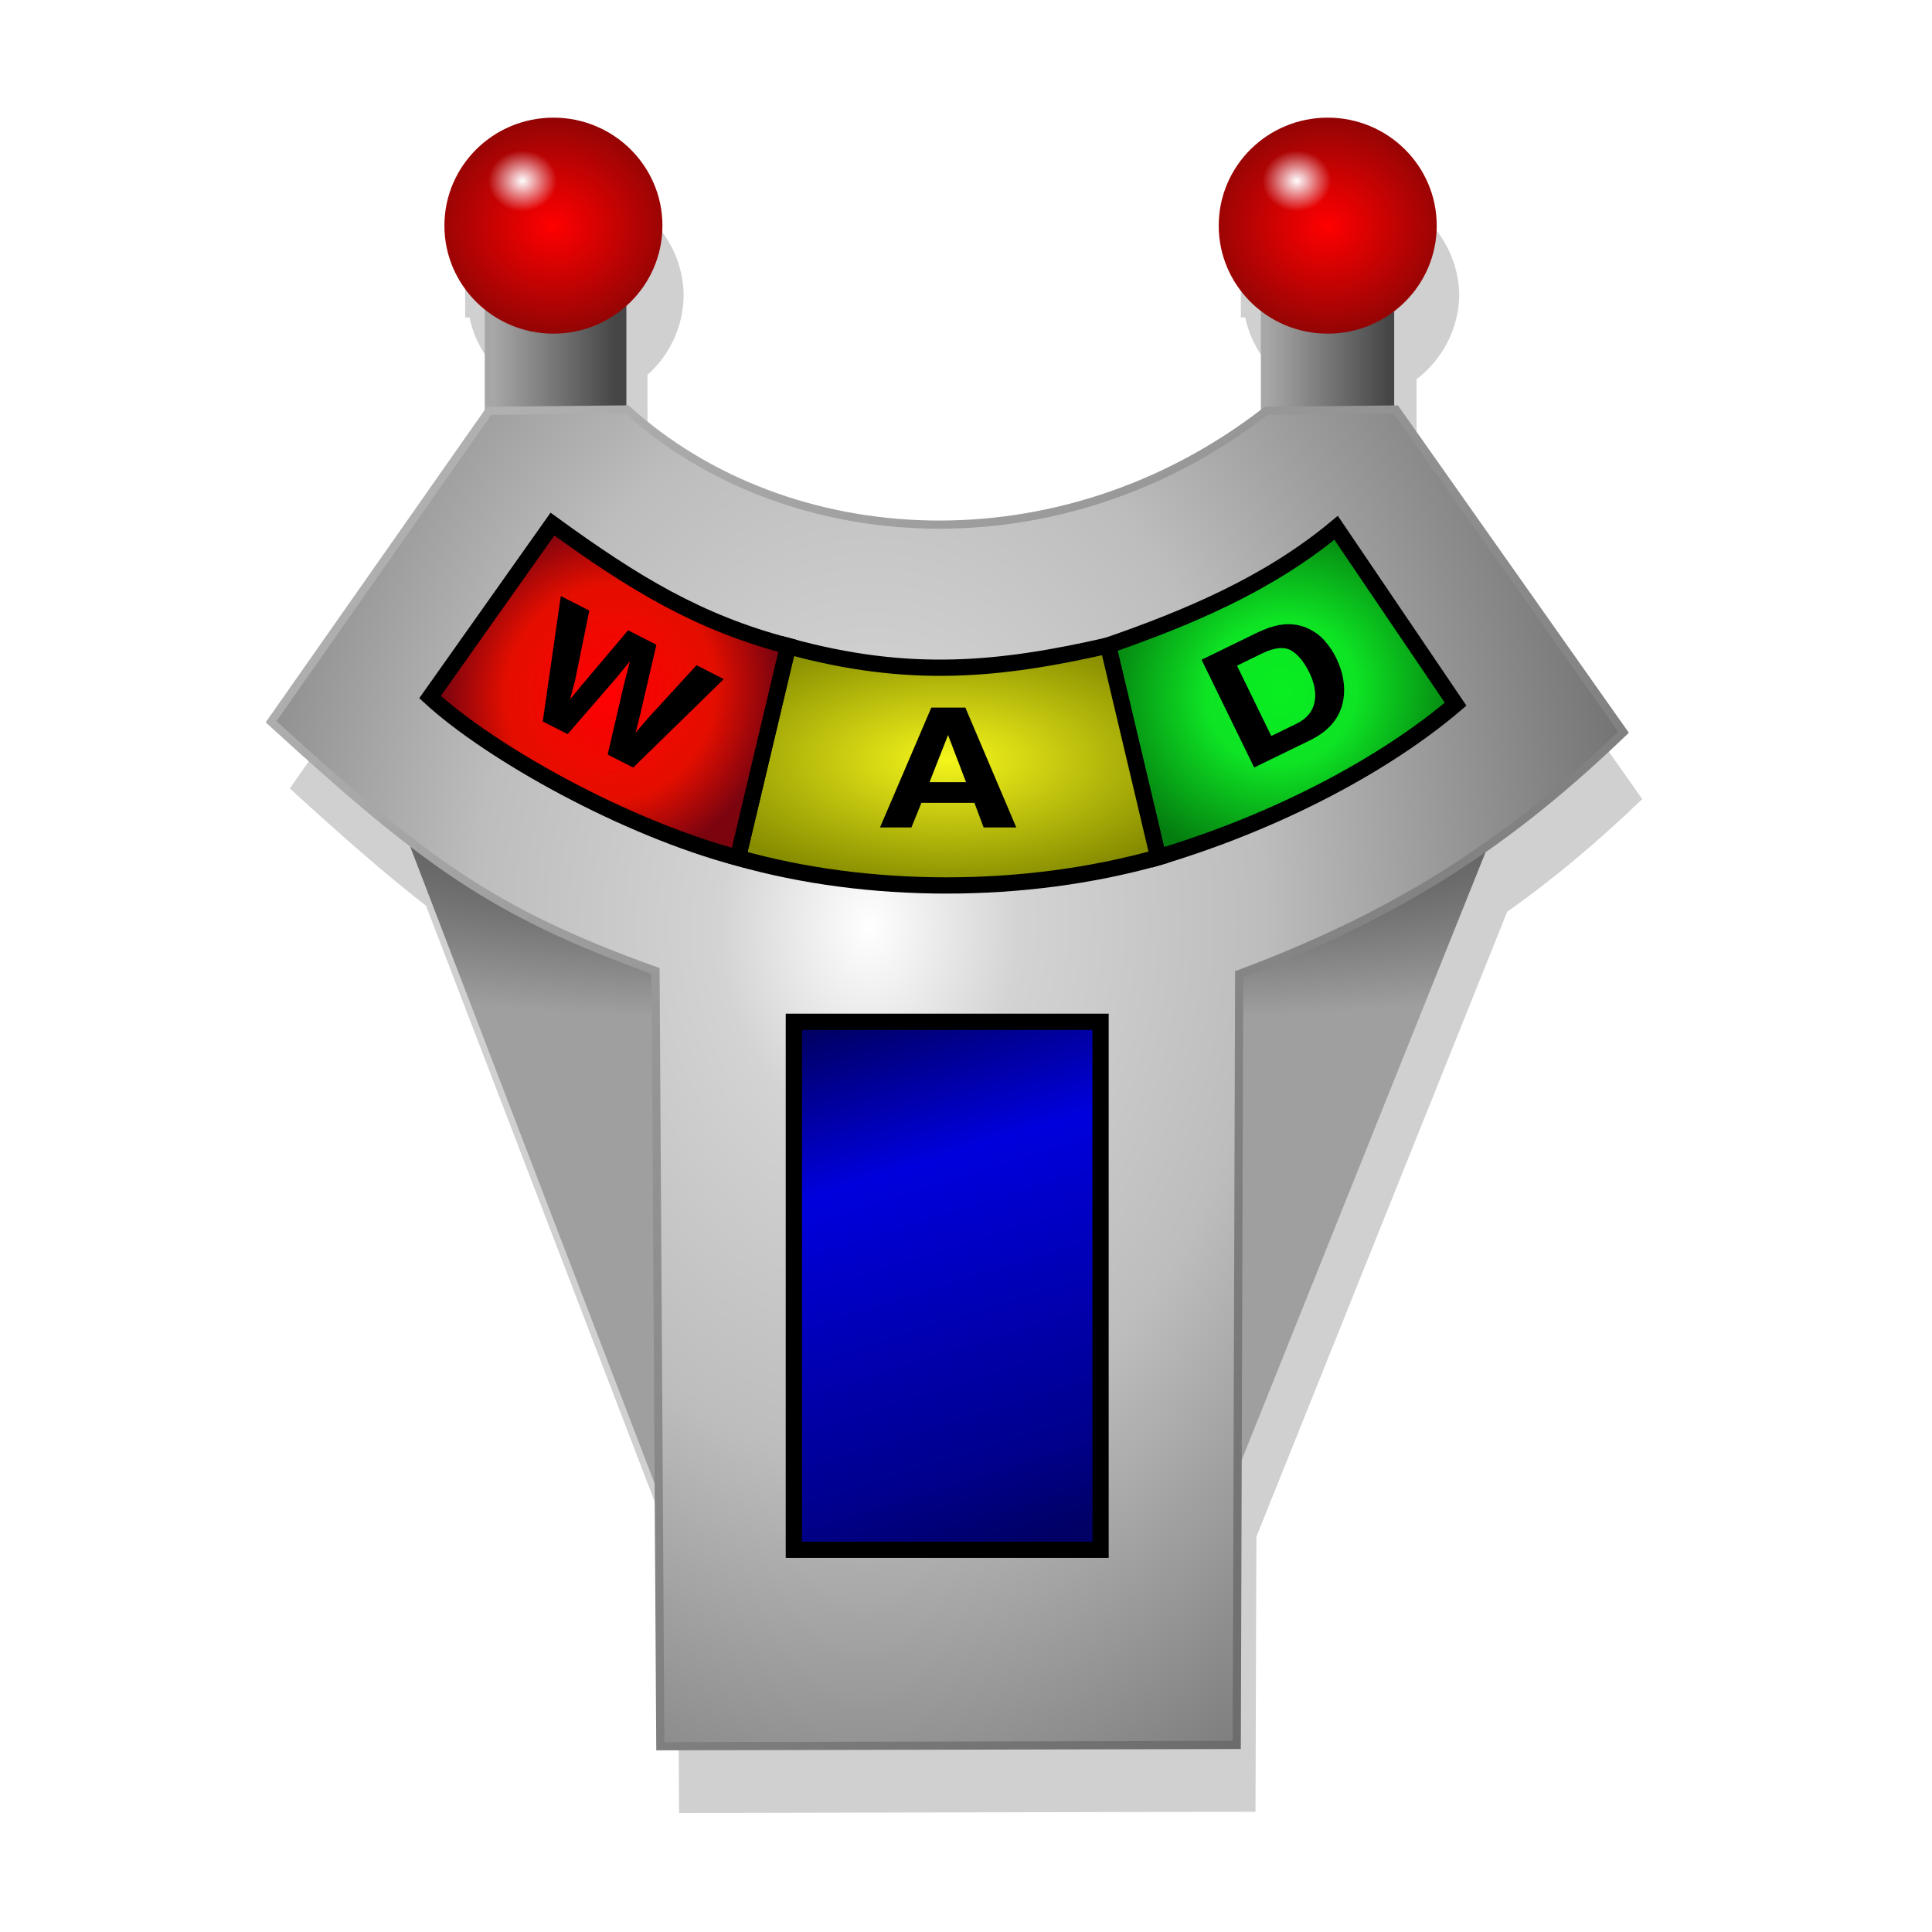<?xml version="1.0" encoding="UTF-8" standalone="no"?>
<!-- Created with Inkscape (http://www.inkscape.org/) -->

<svg
   width="128"
   height="128"
   viewBox="0 0 33.867 33.867"
   version="1.1"
   id="svg1"
   xml:space="preserve"
   inkscape:version="1.3 (0e150ed, 2023-07-21)"
   sodipodi:docname="icon.svg"
   xmlns:inkscape="http://www.inkscape.org/namespaces/inkscape"
   xmlns:sodipodi="http://sodipodi.sourceforge.net/DTD/sodipodi-0.dtd"
   xmlns:xlink="http://www.w3.org/1999/xlink"
   xmlns="http://www.w3.org/2000/svg"
   xmlns:svg="http://www.w3.org/2000/svg"><sodipodi:namedview
     id="namedview1"
     pagecolor="#ffffff"
     bordercolor="#000000"
     borderopacity="0.25"
     inkscape:showpageshadow="2"
     inkscape:pageopacity="0.0"
     inkscape:pagecheckerboard="0"
     inkscape:deskcolor="#d1d1d1"
     inkscape:document-units="mm"
     inkscape:zoom="5.1225445"
     inkscape:cx="65.299579"
     inkscape:cy="81.990503"
     inkscape:window-width="1288"
     inkscape:window-height="891"
     inkscape:window-x="0"
     inkscape:window-y="38"
     inkscape:window-maximized="0"
     inkscape:current-layer="layer1" /><defs
     id="defs1"><linearGradient
       id="linearGradient42"><stop
         style="stop-color:#08ee21;stop-opacity:1;"
         offset="0"
         id="stop65" /><stop
         style="stop-color:#0ee424;stop-opacity:1;"
         offset="0.409"
         id="stop66" /><stop
         style="stop-color:#047c0f;stop-opacity:1;"
         offset="1"
         id="stop67" /></linearGradient><linearGradient
       id="linearGradient46"
       inkscape:collect="always"><stop
         style="stop-color:#f5f61b;stop-opacity:1;"
         offset="0"
         id="stop47" /><stop
         style="stop-color:#868c00;stop-opacity:1;"
         offset="1"
         id="stop48" /></linearGradient><linearGradient
       id="linearGradient42-1"><stop
         style="stop-color:#ff0003;stop-opacity:1;"
         offset="0"
         id="stop42" /><stop
         style="stop-color:#e40e00;stop-opacity:1;"
         offset="0.625"
         id="stop44" /><stop
         style="stop-color:#7c040f;stop-opacity:1;"
         offset="1"
         id="stop43" /></linearGradient><linearGradient
       id="linearGradient31"
       inkscape:collect="always"><stop
         style="stop-color:#bbbbbb;stop-opacity:1;"
         offset="0"
         id="stop32" /><stop
         style="stop-color:#616161;stop-opacity:1;"
         offset="1"
         id="stop33" /></linearGradient><linearGradient
       id="linearGradient24"
       inkscape:collect="always"><stop
         style="stop-color:#000065;stop-opacity:1;"
         offset="0"
         id="stop25" /><stop
         style="stop-color:#0000dd;stop-opacity:1;"
         offset="0.287"
         id="stop28" /><stop
         style="stop-color:#00008c;stop-opacity:1;"
         offset="0.842"
         id="stop29" /><stop
         style="stop-color:#000065;stop-opacity:1;"
         offset="1"
         id="stop26" /></linearGradient><linearGradient
       id="linearGradient22"
       inkscape:collect="always"><stop
         style="stop-color:#ffffff;stop-opacity:1;"
         offset="0"
         id="stop23" /><stop
         style="stop-color:#f4f2fd;stop-opacity:0;"
         offset="1"
         id="stop24" /></linearGradient><linearGradient
       id="linearGradient20"
       inkscape:collect="always"><stop
         style="stop-color:#ff0000;stop-opacity:1;"
         offset="0"
         id="stop21" /><stop
         style="stop-color:#570707;stop-opacity:1;"
         offset="1"
         id="stop22" /></linearGradient><linearGradient
       id="linearGradient17"><stop
         style="stop-color:#c6c6c6;stop-opacity:1;"
         offset="0"
         id="stop19" /><stop
         style="stop-color:#c6c6c6;stop-opacity:0;"
         offset="1"
         id="stop20" /></linearGradient><linearGradient
       id="linearGradient17-1"><stop
         style="stop-color:#ffffff;stop-opacity:1;"
         offset="0"
         id="stop17" /><stop
         style="stop-color:#d3d3d3;stop-opacity:1;"
         offset="0.183"
         id="stop30" /><stop
         style="stop-color:#bdbdbd;stop-opacity:1;"
         offset="0.481"
         id="stop31" /><stop
         style="stop-color:#696969;stop-opacity:1;"
         offset="1"
         id="stop18" /></linearGradient><linearGradient
       id="linearGradient13"
       inkscape:collect="always"><stop
         style="stop-color:#a7a7a7;stop-opacity:1;"
         offset="0"
         id="stop14" /><stop
         style="stop-color:#464646;stop-opacity:1;"
         offset="1"
         id="stop15" /></linearGradient><linearGradient
       id="linearGradient10"><stop
         style="stop-color:#8a8a8a;stop-opacity:1;"
         offset="0"
         id="stop12" /><stop
         style="stop-color:#8a8a8a;stop-opacity:0;"
         offset="1"
         id="stop13" /></linearGradient><linearGradient
       id="linearGradient10-1"><stop
         style="stop-color:#353535;stop-opacity:1;"
         offset="0"
         id="stop10" /><stop
         style="stop-color:#9f9f9f;stop-opacity:1;"
         offset="1"
         id="stop11" /></linearGradient><radialGradient
       inkscape:collect="always"
       xlink:href="#linearGradient10-1"
       id="radialGradient11"
       cx="62.902"
       cy="147.927"
       fx="62.902"
       fy="147.927"
       r="36.417"
       gradientTransform="matrix(6.4112894e-8,0.097,-0.575,7.1796761e-6,101.687,8.298)"
       gradientUnits="userSpaceOnUse" /><linearGradient
       inkscape:collect="always"
       xlink:href="#linearGradient13"
       id="linearGradient15"
       x1="77.769"
       y1="100.994"
       x2="85.221"
       y2="100.994"
       gradientUnits="userSpaceOnUse"
       gradientTransform="translate(0.282,11.058)" /><linearGradient
       inkscape:collect="always"
       xlink:href="#linearGradient13"
       id="linearGradient16"
       gradientUnits="userSpaceOnUse"
       x1="77.769"
       y1="100.994"
       x2="85.221"
       y2="100.994"
       gradientTransform="translate(47.85,12.645)" /><radialGradient
       inkscape:collect="always"
       xlink:href="#linearGradient17-1"
       id="radialGradient18"
       cx="87.563"
       cy="137.9"
       fx="87.563"
       fy="137.9"
       r="41.025"
       gradientTransform="matrix(0.35,0.005,-0.007,0.472,-14.448,-49.276)"
       gradientUnits="userSpaceOnUse" /><radialGradient
       inkscape:collect="always"
       xlink:href="#linearGradient20"
       id="radialGradient27"
       gradientUnits="userSpaceOnUse"
       gradientTransform="matrix(1.7,1.5250745e-4,-1.5121795e-4,1.631,-57.062,-54.423)"
       cx="81.495"
       cy="86.252"
       fx="81.495"
       fy="86.252"
       r="6.705" /><radialGradient
       inkscape:collect="always"
       xlink:href="#linearGradient22"
       id="radialGradient28"
       gradientUnits="userSpaceOnUse"
       gradientTransform="matrix(0.443,-0.011,0.01,0.418,38.378,52.65)"
       cx="91.314"
       cy="75.791"
       fx="91.314"
       fy="75.791"
       r="4.764" /><linearGradient
       inkscape:collect="always"
       xlink:href="#linearGradient24"
       id="linearGradient28"
       x1="100.489"
       y1="147.576"
       x2="110.556"
       y2="179.996"
       gradientUnits="userSpaceOnUse"
       gradientTransform="matrix(0.285,0,0,0.285,-13.589,-24.219)" /><linearGradient
       inkscape:collect="always"
       xlink:href="#linearGradient31"
       id="linearGradient33"
       x1="63.689"
       y1="104.429"
       x2="147.565"
       y2="189.737"
       gradientUnits="userSpaceOnUse"
       gradientTransform="matrix(0.285,0,0,0.285,-13.589,-24.219)" /><radialGradient
       inkscape:collect="always"
       xlink:href="#linearGradient42-1"
       id="radialGradient44"
       cx="84.965"
       cy="127.214"
       fx="84.965"
       fy="127.214"
       r="11.624"
       gradientTransform="matrix(0.228,0.104,-0.109,0.241,5.194,-27.357)"
       gradientUnits="userSpaceOnUse" /><radialGradient
       inkscape:collect="always"
       xlink:href="#linearGradient46"
       id="radialGradient46"
       cx="105.812"
       cy="131.788"
       fx="105.812"
       fy="131.788"
       r="13.502"
       gradientTransform="matrix(0.345,0.001,-6.3772244e-4,0.167,-19.809,-8.8)"
       gradientUnits="userSpaceOnUse" /><radialGradient
       inkscape:collect="always"
       xlink:href="#linearGradient42"
       id="radialGradient48"
       cx="126.346"
       cy="127.304"
       fx="126.346"
       fy="127.304"
       r="11.3"
       gradientTransform="matrix(0.264,-0.109,0.103,0.25,-24.009,-5.923)"
       gradientUnits="userSpaceOnUse" /><radialGradient
       inkscape:collect="always"
       xlink:href="#linearGradient20"
       id="radialGradient58"
       gradientUnits="userSpaceOnUse"
       gradientTransform="matrix(1.7,1.5250745e-4,-1.5121795e-4,1.631,-57.062,-54.423)"
       cx="81.495"
       cy="86.252"
       fx="81.495"
       fy="86.252"
       r="6.705" /><radialGradient
       inkscape:collect="always"
       xlink:href="#linearGradient22"
       id="radialGradient59"
       gradientUnits="userSpaceOnUse"
       gradientTransform="matrix(0.443,-0.011,0.01,0.418,38.378,52.65)"
       cx="91.314"
       cy="75.791"
       fx="91.314"
       fy="75.791"
       r="4.764" /><filter
       style="color-interpolation-filters:sRGB"
       inkscape:label="Blur"
       id="filter88"
       x="-0.101"
       y="-0.084"
       width="1.202"
       height="1.168"><feGaussianBlur
         stdDeviation="0.5 0.5"
         result="blur"
         id="feGaussianBlur88" /></filter></defs><g
     inkscape:label="Layer 1"
     inkscape:groupmode="layer"
     id="layer1"><path
       id="path80"
       style="font-weight:bold;font-size:11.207px;font-family:Helvetica;-inkscape-font-specification:'Helvetica, Bold';text-align:center;text-anchor:middle;opacity:0.432;stroke-width:0.078;filter:url(#filter88)"
       d="m 4.077,1.333 v 0.968 0.191 h 0.038 c 0.043,0.206 0.155,0.392 0.316,0.529 v 0.901 L 2.54,6.62 c 0.467,0.427 0.842,0.755 1.194,1.028 l 2.166,5.645 h 0.038 l 0.014,2.307 5.052,-0.011 0.008,-2.41 2.198,-5.478 c 0.416,-0.294 0.8,-0.619 1.184,-0.988 L 12.416,3.909 v -0.876 c 0.23,-0.175 0.368,-0.445 0.374,-0.732 -0.003,-0.366 -0.219,-0.698 -0.554,-0.852 v -0.116 h -1.36 v 0.968 0.191 h 0.038 c 0.045,0.212 0.163,0.402 0.332,0.539 v 0.875 C 9.446,5.294 7.073,5.15 5.675,3.896 v -0.901 c 0.199,-0.177 0.314,-0.429 0.317,-0.695 -0.003,-0.366 -0.219,-0.698 -0.554,-0.852 v -0.116 z"
       sodipodi:nodetypes="cccccccccccccccccccccccccccccccc"
       transform="matrix(2,0,0,2,-6.3675133e-7,0.581)" /><g
       id="g64"
       transform="matrix(0.285,0,0,0.285,-13.589,-24.219)"><rect
         style="opacity:1;fill:url(#linearGradient15);stroke:none;stroke-width:3.969"
         id="rect5"
         width="8.71"
         height="17.995"
         x="77.497"
         y="102.854"
         ry="0" /><g
         id="g58"
         transform="matrix(1,0,0,0.941,0.225,17.695)"><ellipse
           style="opacity:1;fill:url(#radialGradient58);fill-opacity:1;stroke:none;stroke-width:4.39"
           id="ellipse58"
           cx="81.495"
           cy="86.252"
           rx="6.705"
           ry="7.06" /><rect
           style="opacity:1;fill:url(#radialGradient59);stroke:none;stroke-width:1;stroke-dasharray:none;stroke-opacity:1"
           id="rect58"
           width="9.527"
           height="8.627"
           x="74.79"
           y="79.048" /></g></g><rect
       style="opacity:1;fill:#000000;fill-opacity:1;stroke:#000000;stroke-width:0.285;stroke-dasharray:none;stroke-opacity:1"
       id="rect10"
       width="52.631"
       height="66.514"
       x="41.325"
       y="-12.376" /><g
       id="g41"
       style="opacity:0.348"
       transform="matrix(2,0,0,2,163.557,-165.538)"><g
         id="g36"><path
           style="opacity:1;fill:none;fill-opacity:1;stroke:#eff0bd;stroke-width:0.332;stroke-dasharray:none;stroke-opacity:1"
           id="path35"
           sodipodi:type="arc"
           sodipodi:cx="105.75992"
           sodipodi:cy="82.768944"
           sodipodi:rx="39.874626"
           sodipodi:ry="43.045319"
           sodipodi:start="0"
           sodipodi:end="6.248657"
           sodipodi:arc-type="arc"
           d="M 145.635,82.769 A 39.875,43.045 0 0 1 106.104,125.813 39.875,43.045 0 0 1 65.891,83.512 39.875,43.045 0 0 1 104.727,39.738 39.875,43.045 0 0 1 145.611,81.283"
           sodipodi:open="true" /><path
           style="opacity:1;fill:none;fill-opacity:1;stroke:#eff0bd;stroke-width:0.436;stroke-dasharray:none;stroke-opacity:1"
           id="path34"
           sodipodi:type="arc"
           sodipodi:cx="105.75992"
           sodipodi:cy="82.768944"
           sodipodi:rx="52.305386"
           sodipodi:ry="56.464512"
           sodipodi:start="0"
           sodipodi:end="6.248657"
           sodipodi:arc-type="arc"
           d="M 158.065,82.769 A 52.305,56.465 0 0 1 106.211,139.231 52.305,56.465 0 0 1 53.462,83.744 52.305,56.465 0 0 1 104.406,26.323 52.305,56.465 0 0 1 158.034,80.82"
           sodipodi:open="true" /><path
           style="opacity:1;fill:none;fill-opacity:1;stroke:#eff0bd;stroke-width:0.266;stroke-dasharray:none;stroke-opacity:1"
           id="path36"
           sodipodi:type="arc"
           sodipodi:cx="105.75992"
           sodipodi:cy="82.768944"
           sodipodi:rx="31.964714"
           sodipodi:ry="34.506454"
           sodipodi:start="0"
           sodipodi:end="6.248657"
           sodipodi:arc-type="arc"
           d="M 137.725,82.769 A 31.965,34.506 0 0 1 106.036,117.274 31.965,34.506 0 0 1 73.8,83.365 31.965,34.506 0 0 1 104.932,48.274 31.965,34.506 0 0 1 137.706,81.578"
           sodipodi:open="true" /><path
           style="opacity:1;fill:none;fill-opacity:1;stroke:#eff0bd;stroke-width:0.5;stroke-dasharray:none;stroke-opacity:1"
           id="path33"
           sodipodi:type="arc"
           sodipodi:cx="105.75993"
           sodipodi:cy="82.768959"
           sodipodi:rx="60.033318"
           sodipodi:ry="64.806938"
           sodipodi:start="0"
           sodipodi:end="6.248657"
           sodipodi:arc-type="arc"
           d="M 165.793,82.769 A 60.033,64.807 0 0 1 106.278,147.573 60.033,64.807 0 0 1 45.736,83.888 60.033,64.807 0 0 1 104.205,17.984 a 60.033,64.807 0 0 1 61.552,62.548"
           sodipodi:open="true" /></g><path
         style="opacity:1;fill:none;fill-opacity:1;stroke:#eff0bd;stroke-width:0.5;stroke-dasharray:none;stroke-opacity:1"
         d="m 74.004,127.636 31.756,-44.867 31.221,45.303"
         id="path38" /><path
         style="opacity:1;fill:none;fill-opacity:1;stroke:#eff0bd;stroke-width:0.5;stroke-dasharray:none;stroke-opacity:1"
         d="M 118.717,137.474 105.76,82.769 92.907,137.502"
         id="path39" /><path
         style="opacity:1;fill:none;fill-opacity:1;stroke:#eff0bd;stroke-width:0.5;stroke-dasharray:none;stroke-opacity:1"
         d="m 115.285,83.827 31.221,45.303"
         id="path40"
         sodipodi:nodetypes="cc" /><path
         style="opacity:1;fill:none;fill-opacity:1;stroke:#eff0bd;stroke-width:0.5;stroke-dasharray:none;stroke-opacity:1"
         d="M 63.95,129.223 95.706,84.356"
         id="path41"
         sodipodi:nodetypes="cc" /></g><g
       id="g63"
       transform="matrix(0.285,0,0,0.285,-13.589,-24.219)"><rect
         style="opacity:1;fill:url(#linearGradient16);fill-opacity:1;stroke:none;stroke-width:3.969"
         id="rect15"
         width="8.199"
         height="18.689"
         x="125.234"
         y="103.577" /><g
         id="g26"
         transform="matrix(1,0,0,0.941,47.85,17.695)"><ellipse
           style="opacity:1;fill:url(#radialGradient27);fill-opacity:1;stroke:none;stroke-width:4.39"
           id="ellipse26"
           cx="81.495"
           cy="86.252"
           rx="6.705"
           ry="7.06" /><rect
           style="opacity:1;fill:url(#radialGradient28);stroke:none;stroke-width:1;stroke-dasharray:none;stroke-opacity:1"
           id="rect26"
           width="9.527"
           height="8.627"
           x="74.79"
           y="79.048" /></g></g><path
       style="fill:url(#radialGradient11);stroke:none;stroke-width:1.133"
       d="M 11.472,25.997 6.207,12.278 27.001,12.547 21.6,26.008 Z"
       id="path2"
       sodipodi:nodetypes="ccccc" /><path
       style="fill:url(#radialGradient18);stroke:url(#linearGradient33);stroke-width:0.143;stroke-dasharray:none"
       d="m 10.991,7.177 c 2.801,2.538 7.588,2.834 11.204,0.025 l 2.273,-0.024 3.991,5.658 c -1.911,1.836 -3.803,3.143 -6.737,4.238 L 21.68,30.588 11.575,30.611 11.491,17.02 C 8.608,15.984 7.433,15.099 4.752,12.652 L 8.573,7.202 Z"
       id="path1"
       sodipodi:nodetypes="ccccccccccc" /><rect
       style="fill:url(#linearGradient28);fill-opacity:1;stroke:#000000;stroke-width:0.285;stroke-dasharray:none;stroke-opacity:1"
       id="rect9"
       width="5.376"
       height="9.255"
       x="13.916"
       y="17.912" /><path
       style="fill:url(#radialGradient48);stroke:#000000;stroke-width:0.285;stroke-dasharray:none;stroke-opacity:1"
       d="m 23.421,9.252 c -1.204,1.003 -2.641,1.591 -3.998,2.063 l 0.879,3.713 c 2.126,-0.636 3.997,-1.647 5.214,-2.684 z"
       id="path9"
       sodipodi:nodetypes="ccccc" /><path
       style="font-weight:bold;font-size:11.207px;font-family:Helvetica;-inkscape-font-specification:'Helvetica, Bold';text-align:center;text-anchor:middle;stroke-width:0.156"
       d="m 22.962,12.978 -0.977,0.476 -0.922,-1.889 0.977,-0.476 q 0.212,-0.1 0.371,-0.13 0.27,-0.051 0.503,0.051 0.187,0.083 0.31,0.226 0.123,0.143 0.196,0.292 0.184,0.377 0.13,0.727 -0.074,0.473 -0.588,0.723 z m -0.334,-1.579 q -0.184,-0.1 -0.507,0.057 l -0.437,0.213 0.601,1.233 0.437,-0.213 q 0.335,-0.164 0.333,-0.504 -10e-4,-0.187 -0.103,-0.395 -0.141,-0.288 -0.324,-0.391 z"
       id="text56"
       aria-label="D" /><path
       style="fill:url(#radialGradient46);stroke:#000000;stroke-width:0.285;stroke-dasharray:none;stroke-opacity:1"
       d="m 20.303,15.028 c -2.348,0.662 -5.103,0.652 -7.368,0.008 l 0.88,-3.711 c 2.123,0.587 3.715,0.422 5.609,-0.009 z"
       id="path8"
       sodipodi:nodetypes="ccccc" /><path
       style="font-weight:bold;font-size:11.207px;font-family:Helvetica;-inkscape-font-specification:'Helvetica, Bold';text-align:center;text-anchor:middle;stroke-width:0.156"
       d="m 17.081,14.073 h -0.929 l -0.175,0.432 h -0.551 l 0.9,-2.102 h 0.596 l 0.893,2.102 h -0.572 z m -0.147,-0.362 -0.315,-0.827 -0.325,0.827 z"
       id="text57"
       aria-label="A" /><path
       style="fill:url(#radialGradient44);stroke:#000000;stroke-width:0.285;stroke-dasharray:none;stroke-opacity:1"
       d="m 9.684,9.187 c 1.439,1.046 2.565,1.727 4.13,2.138 l -0.88,3.711 C 10.963,14.513 8.619,13.209 7.538,12.219 Z"
       id="path7"
       sodipodi:nodetypes="ccccc" /><path
       style="font-weight:bold;font-size:11.207px;font-family:Helvetica;-inkscape-font-specification:'Helvetica, Bold';text-align:center;text-anchor:middle;stroke-width:0.156"
       d="m 12.21,11.661 0.477,0.243 -1.587,1.551 -0.448,-0.228 0.287,-1.234 0.105,-0.403 -0.264,0.322 -0.83,0.957 -0.436,-0.222 0.317,-2.198 0.499,0.254 -0.249,1.224 -0.088,0.331 0.214,-0.259 0.803,-0.95 0.496,0.253 -0.28,1.208 -0.084,0.334 0.215,-0.252 z"
       id="text58"
       aria-label="W" /><g
       id="g71"
       transform="matrix(0.285,0,0,0.285,-183.912,19.572)"><g
         id="g70"
         transform="matrix(1,0,0,0.941,47.85,17.695)" /></g><g
       id="g73"
       transform="matrix(0.285,0,0,0.285,-183.912,19.572)"><g
         id="g72"
         transform="matrix(1,0,0,0.941,0.225,17.695)" /></g><g
       id="g74"
       transform="matrix(0.285,0,0,0.285,-183.912,19.572)" /></g></svg>
